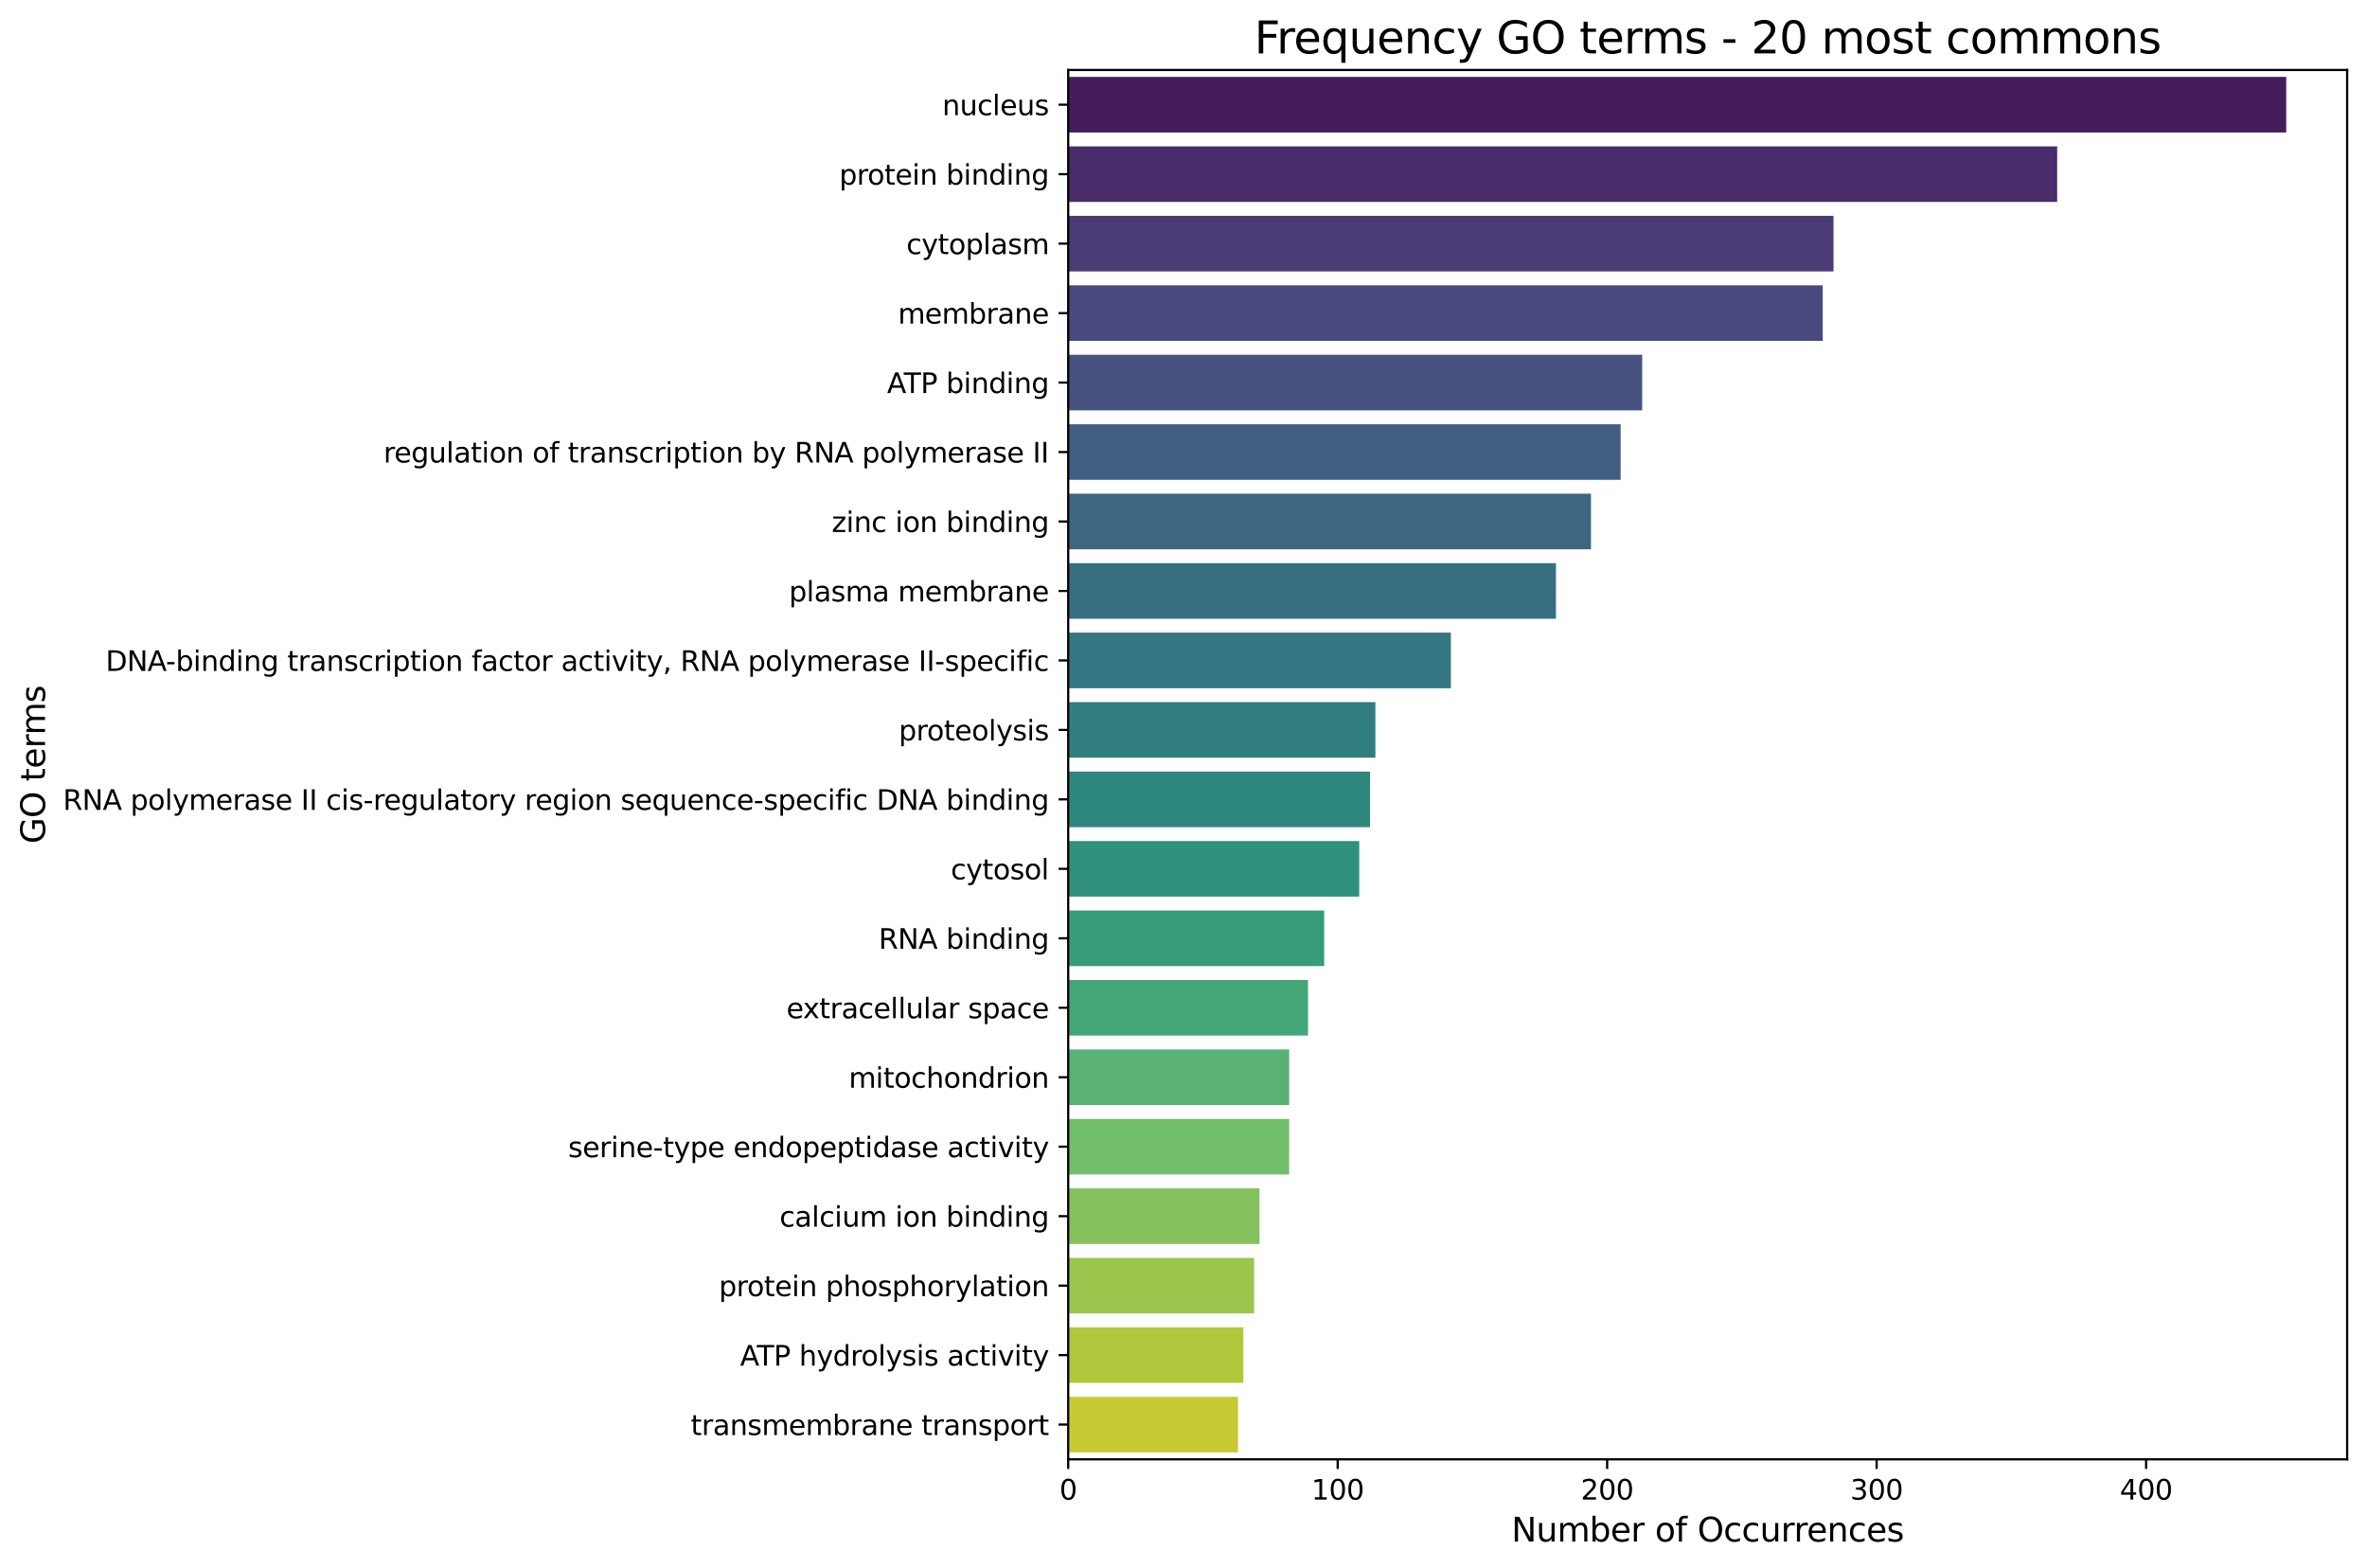 <?xml version="1.0" encoding="utf-8" standalone="no"?>
<!DOCTYPE svg PUBLIC "-//W3C//DTD SVG 1.1//EN"
  "http://www.w3.org/Graphics/SVG/1.1/DTD/svg11.dtd">
<svg xmlns:xlink="http://www.w3.org/1999/xlink" width="857.957pt" height="568.409pt" viewBox="0 0 857.957 568.409" xmlns="http://www.w3.org/2000/svg" version="1.1">
 <defs>
  <style type="text/css">*{stroke-linejoin: round; stroke-linecap: butt}</style>
 </defs>
 <g id="figure_1">
  <g id="patch_1">
   <path d="M 0 568.409 
L 857.957 568.409 
L 857.957 0 
L 0 0 
z
" style="fill: #ffffff"/>
  </g>
  <g id="axes_1">
   <g id="patch_2">
    <path d="M 387.187 528.918 
L 850.757 528.918 
L 850.757 25.358 
L 387.187 25.358 
z
" style="fill: #ffffff"/>
   </g>
   <g id="patch_3">
    <path d="M 387.187 27.875 
L 828.682 27.875 
L 828.682 48.018 
L 387.187 48.018 
z
" clip-path="url(#p3aafc703ad)" style="fill: #451d5b"/>
   </g>
   <g id="patch_4">
    <path d="M 387.187 53.053 
L 745.658 53.053 
L 745.658 73.196 
L 387.187 73.196 
z
" clip-path="url(#p3aafc703ad)" style="fill: #492d6a"/>
   </g>
   <g id="patch_5">
    <path d="M 387.187 78.231 
L 664.587 78.231 
L 664.587 98.374 
L 387.187 98.374 
z
" clip-path="url(#p3aafc703ad)" style="fill: #4b3b75"/>
   </g>
   <g id="patch_6">
    <path d="M 387.187 103.409 
L 660.68 103.409 
L 660.68 123.552 
L 387.187 123.552 
z
" clip-path="url(#p3aafc703ad)" style="fill: #4a497d"/>
   </g>
   <g id="patch_7">
    <path d="M 387.187 128.587 
L 595.237 128.587 
L 595.237 148.73 
L 387.187 148.73 
z
" clip-path="url(#p3aafc703ad)" style="fill: #465380"/>
   </g>
   <g id="patch_8">
    <path d="M 387.187 153.765 
L 587.423 153.765 
L 587.423 173.908 
L 387.187 173.908 
z
" clip-path="url(#p3aafc703ad)" style="fill: #415d82"/>
   </g>
   <g id="patch_9">
    <path d="M 387.187 178.943 
L 576.679 178.943 
L 576.679 199.086 
L 387.187 199.086 
z
" clip-path="url(#p3aafc703ad)" style="fill: #3c6682"/>
   </g>
   <g id="patch_10">
    <path d="M 387.187 204.121 
L 563.981 204.121 
L 563.981 224.264 
L 387.187 224.264 
z
" clip-path="url(#p3aafc703ad)" style="fill: #386e82"/>
   </g>
   <g id="patch_11">
    <path d="M 387.187 229.299 
L 525.887 229.299 
L 525.887 249.442 
L 387.187 249.442 
z
" clip-path="url(#p3aafc703ad)" style="fill: #347681"/>
   </g>
   <g id="patch_12">
    <path d="M 387.187 254.477 
L 498.538 254.477 
L 498.538 274.62 
L 387.187 274.62 
z
" clip-path="url(#p3aafc703ad)" style="fill: #307e80"/>
   </g>
   <g id="patch_13">
    <path d="M 387.187 279.655 
L 496.584 279.655 
L 496.584 299.798 
L 387.187 299.798 
z
" clip-path="url(#p3aafc703ad)" style="fill: #2e877f"/>
   </g>
   <g id="patch_14">
    <path d="M 387.187 304.833 
L 492.677 304.833 
L 492.677 324.976 
L 387.187 324.976 
z
" clip-path="url(#p3aafc703ad)" style="fill: #2f917e"/>
   </g>
   <g id="patch_15">
    <path d="M 387.187 330.011 
L 479.979 330.011 
L 479.979 350.154 
L 387.187 350.154 
z
" clip-path="url(#p3aafc703ad)" style="fill: #379c7b"/>
   </g>
   <g id="patch_16">
    <path d="M 387.187 355.189 
L 474.119 355.189 
L 474.119 375.332 
L 387.187 375.332 
z
" clip-path="url(#p3aafc703ad)" style="fill: #45a778"/>
   </g>
   <g id="patch_17">
    <path d="M 387.187 380.367 
L 467.281 380.367 
L 467.281 400.51 
L 387.187 400.51 
z
" clip-path="url(#p3aafc703ad)" style="fill: #59b273"/>
   </g>
   <g id="patch_18">
    <path d="M 387.187 405.545 
L 467.281 405.545 
L 467.281 425.688 
L 387.187 425.688 
z
" clip-path="url(#p3aafc703ad)" style="fill: #71be6b"/>
   </g>
   <g id="patch_19">
    <path d="M 387.187 430.723 
L 456.537 430.723 
L 456.537 450.866 
L 387.187 450.866 
z
" clip-path="url(#p3aafc703ad)" style="fill: #85c25d"/>
   </g>
   <g id="patch_20">
    <path d="M 387.187 455.901 
L 454.584 455.901 
L 454.584 476.044 
L 387.187 476.044 
z
" clip-path="url(#p3aafc703ad)" style="fill: #9ac64d"/>
   </g>
   <g id="patch_21">
    <path d="M 387.187 481.079 
L 450.677 481.079 
L 450.677 501.222 
L 387.187 501.222 
z
" clip-path="url(#p3aafc703ad)" style="fill: #b0c83c"/>
   </g>
   <g id="patch_22">
    <path d="M 387.187 506.257 
L 448.723 506.257 
L 448.723 526.4 
L 387.187 526.4 
z
" clip-path="url(#p3aafc703ad)" style="fill: #c7ca32"/>
   </g>
   <g id="matplotlib.axis_1">
    <g id="xtick_1">
     <g id="line2d_1">
      <defs>
       <path id="m681667dd60" d="M 0 0 
L 0 3.5 
" style="stroke: #000000; stroke-width: 0.8"/>
      </defs>
      <g>
       <use xlink:href="#m681667dd60" x="387.187" y="528.918" style="stroke: #000000; stroke-width: 0.8"/>
      </g>
     </g>
     <g id="text_1">
      <!-- 0 -->
      <g transform="translate(384.006 543.516) scale(0.1 -0.1)">
       <defs>
        <path id="DejaVuSans-30" d="M 2034 4250 
Q 1547 4250 1301 3770 
Q 1056 3291 1056 2328 
Q 1056 1369 1301 889 
Q 1547 409 2034 409 
Q 2525 409 2770 889 
Q 3016 1369 3016 2328 
Q 3016 3291 2770 3770 
Q 2525 4250 2034 4250 
z
M 2034 4750 
Q 2819 4750 3233 4129 
Q 3647 3509 3647 2328 
Q 3647 1150 3233 529 
Q 2819 -91 2034 -91 
Q 1250 -91 836 529 
Q 422 1150 422 2328 
Q 422 3509 836 4129 
Q 1250 4750 2034 4750 
z
" transform="scale(0.016)"/>
       </defs>
       <use xlink:href="#DejaVuSans-30"/>
      </g>
     </g>
    </g>
    <g id="xtick_2">
     <g id="line2d_2">
      <g>
       <use xlink:href="#m681667dd60" x="484.863" y="528.918" style="stroke: #000000; stroke-width: 0.8"/>
      </g>
     </g>
     <g id="text_2">
      <!-- 100 -->
      <g transform="translate(475.319 543.516) scale(0.1 -0.1)">
       <defs>
        <path id="DejaVuSans-31" d="M 794 531 
L 1825 531 
L 1825 4091 
L 703 3866 
L 703 4441 
L 1819 4666 
L 2450 4666 
L 2450 531 
L 3481 531 
L 3481 0 
L 794 0 
L 794 531 
z
" transform="scale(0.016)"/>
       </defs>
       <use xlink:href="#DejaVuSans-31"/>
       <use xlink:href="#DejaVuSans-30" x="63.623"/>
       <use xlink:href="#DejaVuSans-30" x="127.246"/>
      </g>
     </g>
    </g>
    <g id="xtick_3">
     <g id="line2d_3">
      <g>
       <use xlink:href="#m681667dd60" x="582.539" y="528.918" style="stroke: #000000; stroke-width: 0.8"/>
      </g>
     </g>
     <g id="text_3">
      <!-- 200 -->
      <g transform="translate(572.995 543.516) scale(0.1 -0.1)">
       <defs>
        <path id="DejaVuSans-32" d="M 1228 531 
L 3431 531 
L 3431 0 
L 469 0 
L 469 531 
Q 828 903 1448 1529 
Q 2069 2156 2228 2338 
Q 2531 2678 2651 2914 
Q 2772 3150 2772 3378 
Q 2772 3750 2511 3984 
Q 2250 4219 1831 4219 
Q 1534 4219 1204 4116 
Q 875 4013 500 3803 
L 500 4441 
Q 881 4594 1212 4672 
Q 1544 4750 1819 4750 
Q 2544 4750 2975 4387 
Q 3406 4025 3406 3419 
Q 3406 3131 3298 2873 
Q 3191 2616 2906 2266 
Q 2828 2175 2409 1742 
Q 1991 1309 1228 531 
z
" transform="scale(0.016)"/>
       </defs>
       <use xlink:href="#DejaVuSans-32"/>
       <use xlink:href="#DejaVuSans-30" x="63.623"/>
       <use xlink:href="#DejaVuSans-30" x="127.246"/>
      </g>
     </g>
    </g>
    <g id="xtick_4">
     <g id="line2d_4">
      <g>
       <use xlink:href="#m681667dd60" x="680.215" y="528.918" style="stroke: #000000; stroke-width: 0.8"/>
      </g>
     </g>
     <g id="text_4">
      <!-- 300 -->
      <g transform="translate(670.671 543.516) scale(0.1 -0.1)">
       <defs>
        <path id="DejaVuSans-33" d="M 2597 2516 
Q 3050 2419 3304 2112 
Q 3559 1806 3559 1356 
Q 3559 666 3084 287 
Q 2609 -91 1734 -91 
Q 1441 -91 1130 -33 
Q 819 25 488 141 
L 488 750 
Q 750 597 1062 519 
Q 1375 441 1716 441 
Q 2309 441 2620 675 
Q 2931 909 2931 1356 
Q 2931 1769 2642 2001 
Q 2353 2234 1838 2234 
L 1294 2234 
L 1294 2753 
L 1863 2753 
Q 2328 2753 2575 2939 
Q 2822 3125 2822 3475 
Q 2822 3834 2567 4026 
Q 2313 4219 1838 4219 
Q 1578 4219 1281 4162 
Q 984 4106 628 3988 
L 628 4550 
Q 988 4650 1302 4700 
Q 1616 4750 1894 4750 
Q 2613 4750 3031 4423 
Q 3450 4097 3450 3541 
Q 3450 3153 3228 2886 
Q 3006 2619 2597 2516 
z
" transform="scale(0.016)"/>
       </defs>
       <use xlink:href="#DejaVuSans-33"/>
       <use xlink:href="#DejaVuSans-30" x="63.623"/>
       <use xlink:href="#DejaVuSans-30" x="127.246"/>
      </g>
     </g>
    </g>
    <g id="xtick_5">
     <g id="line2d_5">
      <g>
       <use xlink:href="#m681667dd60" x="777.891" y="528.918" style="stroke: #000000; stroke-width: 0.8"/>
      </g>
     </g>
     <g id="text_5">
      <!-- 400 -->
      <g transform="translate(768.347 543.516) scale(0.1 -0.1)">
       <defs>
        <path id="DejaVuSans-34" d="M 2419 4116 
L 825 1625 
L 2419 1625 
L 2419 4116 
z
M 2253 4666 
L 3047 4666 
L 3047 1625 
L 3713 1625 
L 3713 1100 
L 3047 1100 
L 3047 0 
L 2419 0 
L 2419 1100 
L 313 1100 
L 313 1709 
L 2253 4666 
z
" transform="scale(0.016)"/>
       </defs>
       <use xlink:href="#DejaVuSans-34"/>
       <use xlink:href="#DejaVuSans-30" x="63.623"/>
       <use xlink:href="#DejaVuSans-30" x="127.246"/>
      </g>
     </g>
    </g>
    <g id="text_6">
     <!-- Number of Occurrences -->
     <g transform="translate(547.844 558.714) scale(0.12 -0.12)">
      <defs>
       <path id="DejaVuSans-4e" d="M 628 4666 
L 1478 4666 
L 3547 763 
L 3547 4666 
L 4159 4666 
L 4159 0 
L 3309 0 
L 1241 3903 
L 1241 0 
L 628 0 
L 628 4666 
z
" transform="scale(0.016)"/>
       <path id="DejaVuSans-75" d="M 544 1381 
L 544 3500 
L 1119 3500 
L 1119 1403 
Q 1119 906 1312 657 
Q 1506 409 1894 409 
Q 2359 409 2629 706 
Q 2900 1003 2900 1516 
L 2900 3500 
L 3475 3500 
L 3475 0 
L 2900 0 
L 2900 538 
Q 2691 219 2414 64 
Q 2138 -91 1772 -91 
Q 1169 -91 856 284 
Q 544 659 544 1381 
z
M 1991 3584 
L 1991 3584 
z
" transform="scale(0.016)"/>
       <path id="DejaVuSans-6d" d="M 3328 2828 
Q 3544 3216 3844 3400 
Q 4144 3584 4550 3584 
Q 5097 3584 5394 3201 
Q 5691 2819 5691 2113 
L 5691 0 
L 5113 0 
L 5113 2094 
Q 5113 2597 4934 2840 
Q 4756 3084 4391 3084 
Q 3944 3084 3684 2787 
Q 3425 2491 3425 1978 
L 3425 0 
L 2847 0 
L 2847 2094 
Q 2847 2600 2669 2842 
Q 2491 3084 2119 3084 
Q 1678 3084 1418 2786 
Q 1159 2488 1159 1978 
L 1159 0 
L 581 0 
L 581 3500 
L 1159 3500 
L 1159 2956 
Q 1356 3278 1631 3431 
Q 1906 3584 2284 3584 
Q 2666 3584 2933 3390 
Q 3200 3197 3328 2828 
z
" transform="scale(0.016)"/>
       <path id="DejaVuSans-62" d="M 3116 1747 
Q 3116 2381 2855 2742 
Q 2594 3103 2138 3103 
Q 1681 3103 1420 2742 
Q 1159 2381 1159 1747 
Q 1159 1113 1420 752 
Q 1681 391 2138 391 
Q 2594 391 2855 752 
Q 3116 1113 3116 1747 
z
M 1159 2969 
Q 1341 3281 1617 3432 
Q 1894 3584 2278 3584 
Q 2916 3584 3314 3078 
Q 3713 2572 3713 1747 
Q 3713 922 3314 415 
Q 2916 -91 2278 -91 
Q 1894 -91 1617 61 
Q 1341 213 1159 525 
L 1159 0 
L 581 0 
L 581 4863 
L 1159 4863 
L 1159 2969 
z
" transform="scale(0.016)"/>
       <path id="DejaVuSans-65" d="M 3597 1894 
L 3597 1613 
L 953 1613 
Q 991 1019 1311 708 
Q 1631 397 2203 397 
Q 2534 397 2845 478 
Q 3156 559 3463 722 
L 3463 178 
Q 3153 47 2828 -22 
Q 2503 -91 2169 -91 
Q 1331 -91 842 396 
Q 353 884 353 1716 
Q 353 2575 817 3079 
Q 1281 3584 2069 3584 
Q 2775 3584 3186 3129 
Q 3597 2675 3597 1894 
z
M 3022 2063 
Q 3016 2534 2758 2815 
Q 2500 3097 2075 3097 
Q 1594 3097 1305 2825 
Q 1016 2553 972 2059 
L 3022 2063 
z
" transform="scale(0.016)"/>
       <path id="DejaVuSans-72" d="M 2631 2963 
Q 2534 3019 2420 3045 
Q 2306 3072 2169 3072 
Q 1681 3072 1420 2755 
Q 1159 2438 1159 1844 
L 1159 0 
L 581 0 
L 581 3500 
L 1159 3500 
L 1159 2956 
Q 1341 3275 1631 3429 
Q 1922 3584 2338 3584 
Q 2397 3584 2469 3576 
Q 2541 3569 2628 3553 
L 2631 2963 
z
" transform="scale(0.016)"/>
       <path id="DejaVuSans-20" transform="scale(0.016)"/>
       <path id="DejaVuSans-6f" d="M 1959 3097 
Q 1497 3097 1228 2736 
Q 959 2375 959 1747 
Q 959 1119 1226 758 
Q 1494 397 1959 397 
Q 2419 397 2687 759 
Q 2956 1122 2956 1747 
Q 2956 2369 2687 2733 
Q 2419 3097 1959 3097 
z
M 1959 3584 
Q 2709 3584 3137 3096 
Q 3566 2609 3566 1747 
Q 3566 888 3137 398 
Q 2709 -91 1959 -91 
Q 1206 -91 779 398 
Q 353 888 353 1747 
Q 353 2609 779 3096 
Q 1206 3584 1959 3584 
z
" transform="scale(0.016)"/>
       <path id="DejaVuSans-66" d="M 2375 4863 
L 2375 4384 
L 1825 4384 
Q 1516 4384 1395 4259 
Q 1275 4134 1275 3809 
L 1275 3500 
L 2222 3500 
L 2222 3053 
L 1275 3053 
L 1275 0 
L 697 0 
L 697 3053 
L 147 3053 
L 147 3500 
L 697 3500 
L 697 3744 
Q 697 4328 969 4595 
Q 1241 4863 1831 4863 
L 2375 4863 
z
" transform="scale(0.016)"/>
       <path id="DejaVuSans-4f" d="M 2522 4238 
Q 1834 4238 1429 3725 
Q 1025 3213 1025 2328 
Q 1025 1447 1429 934 
Q 1834 422 2522 422 
Q 3209 422 3611 934 
Q 4013 1447 4013 2328 
Q 4013 3213 3611 3725 
Q 3209 4238 2522 4238 
z
M 2522 4750 
Q 3503 4750 4090 4092 
Q 4678 3434 4678 2328 
Q 4678 1225 4090 567 
Q 3503 -91 2522 -91 
Q 1538 -91 948 565 
Q 359 1222 359 2328 
Q 359 3434 948 4092 
Q 1538 4750 2522 4750 
z
" transform="scale(0.016)"/>
       <path id="DejaVuSans-63" d="M 3122 3366 
L 3122 2828 
Q 2878 2963 2633 3030 
Q 2388 3097 2138 3097 
Q 1578 3097 1268 2742 
Q 959 2388 959 1747 
Q 959 1106 1268 751 
Q 1578 397 2138 397 
Q 2388 397 2633 464 
Q 2878 531 3122 666 
L 3122 134 
Q 2881 22 2623 -34 
Q 2366 -91 2075 -91 
Q 1284 -91 818 406 
Q 353 903 353 1747 
Q 353 2603 823 3093 
Q 1294 3584 2113 3584 
Q 2378 3584 2631 3529 
Q 2884 3475 3122 3366 
z
" transform="scale(0.016)"/>
       <path id="DejaVuSans-6e" d="M 3513 2113 
L 3513 0 
L 2938 0 
L 2938 2094 
Q 2938 2591 2744 2837 
Q 2550 3084 2163 3084 
Q 1697 3084 1428 2787 
Q 1159 2491 1159 1978 
L 1159 0 
L 581 0 
L 581 3500 
L 1159 3500 
L 1159 2956 
Q 1366 3272 1645 3428 
Q 1925 3584 2291 3584 
Q 2894 3584 3203 3211 
Q 3513 2838 3513 2113 
z
" transform="scale(0.016)"/>
       <path id="DejaVuSans-73" d="M 2834 3397 
L 2834 2853 
Q 2591 2978 2328 3040 
Q 2066 3103 1784 3103 
Q 1356 3103 1142 2972 
Q 928 2841 928 2578 
Q 928 2378 1081 2264 
Q 1234 2150 1697 2047 
L 1894 2003 
Q 2506 1872 2764 1633 
Q 3022 1394 3022 966 
Q 3022 478 2636 193 
Q 2250 -91 1575 -91 
Q 1294 -91 989 -36 
Q 684 19 347 128 
L 347 722 
Q 666 556 975 473 
Q 1284 391 1588 391 
Q 1994 391 2212 530 
Q 2431 669 2431 922 
Q 2431 1156 2273 1281 
Q 2116 1406 1581 1522 
L 1381 1569 
Q 847 1681 609 1914 
Q 372 2147 372 2553 
Q 372 3047 722 3315 
Q 1072 3584 1716 3584 
Q 2034 3584 2315 3537 
Q 2597 3491 2834 3397 
z
" transform="scale(0.016)"/>
      </defs>
      <use xlink:href="#DejaVuSans-4e"/>
      <use xlink:href="#DejaVuSans-75" x="74.805"/>
      <use xlink:href="#DejaVuSans-6d" x="138.184"/>
      <use xlink:href="#DejaVuSans-62" x="235.596"/>
      <use xlink:href="#DejaVuSans-65" x="299.072"/>
      <use xlink:href="#DejaVuSans-72" x="360.596"/>
      <use xlink:href="#DejaVuSans-20" x="401.709"/>
      <use xlink:href="#DejaVuSans-6f" x="433.496"/>
      <use xlink:href="#DejaVuSans-66" x="494.678"/>
      <use xlink:href="#DejaVuSans-20" x="529.883"/>
      <use xlink:href="#DejaVuSans-4f" x="561.67"/>
      <use xlink:href="#DejaVuSans-63" x="640.381"/>
      <use xlink:href="#DejaVuSans-63" x="695.361"/>
      <use xlink:href="#DejaVuSans-75" x="750.342"/>
      <use xlink:href="#DejaVuSans-72" x="813.721"/>
      <use xlink:href="#DejaVuSans-72" x="853.084"/>
      <use xlink:href="#DejaVuSans-65" x="891.947"/>
      <use xlink:href="#DejaVuSans-6e" x="953.471"/>
      <use xlink:href="#DejaVuSans-63" x="1016.85"/>
      <use xlink:href="#DejaVuSans-65" x="1071.83"/>
      <use xlink:href="#DejaVuSans-73" x="1133.354"/>
     </g>
    </g>
   </g>
   <g id="matplotlib.axis_2">
    <g id="ytick_1">
     <g id="line2d_6">
      <defs>
       <path id="ma8010d2382" d="M 0 0 
L -3.5 0 
" style="stroke: #000000; stroke-width: 0.8"/>
      </defs>
      <g>
       <use xlink:href="#ma8010d2382" x="387.187" y="37.947" style="stroke: #000000; stroke-width: 0.8"/>
      </g>
     </g>
     <g id="text_7">
      <!-- nucleus -->
      <g transform="translate(341.536 41.746) scale(0.1 -0.1)">
       <defs>
        <path id="DejaVuSans-6c" d="M 603 4863 
L 1178 4863 
L 1178 0 
L 603 0 
L 603 4863 
z
" transform="scale(0.016)"/>
       </defs>
       <use xlink:href="#DejaVuSans-6e"/>
       <use xlink:href="#DejaVuSans-75" x="63.379"/>
       <use xlink:href="#DejaVuSans-63" x="126.758"/>
       <use xlink:href="#DejaVuSans-6c" x="181.738"/>
       <use xlink:href="#DejaVuSans-65" x="209.521"/>
       <use xlink:href="#DejaVuSans-75" x="271.045"/>
       <use xlink:href="#DejaVuSans-73" x="334.424"/>
      </g>
     </g>
    </g>
    <g id="ytick_2">
     <g id="line2d_7">
      <g>
       <use xlink:href="#ma8010d2382" x="387.187" y="63.124" style="stroke: #000000; stroke-width: 0.8"/>
      </g>
     </g>
     <g id="text_8">
      <!-- protein binding -->
      <g transform="translate(304.19 66.924) scale(0.1 -0.1)">
       <defs>
        <path id="DejaVuSans-70" d="M 1159 525 
L 1159 -1331 
L 581 -1331 
L 581 3500 
L 1159 3500 
L 1159 2969 
Q 1341 3281 1617 3432 
Q 1894 3584 2278 3584 
Q 2916 3584 3314 3078 
Q 3713 2572 3713 1747 
Q 3713 922 3314 415 
Q 2916 -91 2278 -91 
Q 1894 -91 1617 61 
Q 1341 213 1159 525 
z
M 3116 1747 
Q 3116 2381 2855 2742 
Q 2594 3103 2138 3103 
Q 1681 3103 1420 2742 
Q 1159 2381 1159 1747 
Q 1159 1113 1420 752 
Q 1681 391 2138 391 
Q 2594 391 2855 752 
Q 3116 1113 3116 1747 
z
" transform="scale(0.016)"/>
        <path id="DejaVuSans-74" d="M 1172 4494 
L 1172 3500 
L 2356 3500 
L 2356 3053 
L 1172 3053 
L 1172 1153 
Q 1172 725 1289 603 
Q 1406 481 1766 481 
L 2356 481 
L 2356 0 
L 1766 0 
Q 1100 0 847 248 
Q 594 497 594 1153 
L 594 3053 
L 172 3053 
L 172 3500 
L 594 3500 
L 594 4494 
L 1172 4494 
z
" transform="scale(0.016)"/>
        <path id="DejaVuSans-69" d="M 603 3500 
L 1178 3500 
L 1178 0 
L 603 0 
L 603 3500 
z
M 603 4863 
L 1178 4863 
L 1178 4134 
L 603 4134 
L 603 4863 
z
" transform="scale(0.016)"/>
        <path id="DejaVuSans-64" d="M 2906 2969 
L 2906 4863 
L 3481 4863 
L 3481 0 
L 2906 0 
L 2906 525 
Q 2725 213 2448 61 
Q 2172 -91 1784 -91 
Q 1150 -91 751 415 
Q 353 922 353 1747 
Q 353 2572 751 3078 
Q 1150 3584 1784 3584 
Q 2172 3584 2448 3432 
Q 2725 3281 2906 2969 
z
M 947 1747 
Q 947 1113 1208 752 
Q 1469 391 1925 391 
Q 2381 391 2643 752 
Q 2906 1113 2906 1747 
Q 2906 2381 2643 2742 
Q 2381 3103 1925 3103 
Q 1469 3103 1208 2742 
Q 947 2381 947 1747 
z
" transform="scale(0.016)"/>
        <path id="DejaVuSans-67" d="M 2906 1791 
Q 2906 2416 2648 2759 
Q 2391 3103 1925 3103 
Q 1463 3103 1205 2759 
Q 947 2416 947 1791 
Q 947 1169 1205 825 
Q 1463 481 1925 481 
Q 2391 481 2648 825 
Q 2906 1169 2906 1791 
z
M 3481 434 
Q 3481 -459 3084 -895 
Q 2688 -1331 1869 -1331 
Q 1566 -1331 1297 -1286 
Q 1028 -1241 775 -1147 
L 775 -588 
Q 1028 -725 1275 -790 
Q 1522 -856 1778 -856 
Q 2344 -856 2625 -561 
Q 2906 -266 2906 331 
L 2906 616 
Q 2728 306 2450 153 
Q 2172 0 1784 0 
Q 1141 0 747 490 
Q 353 981 353 1791 
Q 353 2603 747 3093 
Q 1141 3584 1784 3584 
Q 2172 3584 2450 3431 
Q 2728 3278 2906 2969 
L 2906 3500 
L 3481 3500 
L 3481 434 
z
" transform="scale(0.016)"/>
       </defs>
       <use xlink:href="#DejaVuSans-70"/>
       <use xlink:href="#DejaVuSans-72" x="63.477"/>
       <use xlink:href="#DejaVuSans-6f" x="102.34"/>
       <use xlink:href="#DejaVuSans-74" x="163.521"/>
       <use xlink:href="#DejaVuSans-65" x="202.73"/>
       <use xlink:href="#DejaVuSans-69" x="264.254"/>
       <use xlink:href="#DejaVuSans-6e" x="292.037"/>
       <use xlink:href="#DejaVuSans-20" x="355.416"/>
       <use xlink:href="#DejaVuSans-62" x="387.203"/>
       <use xlink:href="#DejaVuSans-69" x="450.68"/>
       <use xlink:href="#DejaVuSans-6e" x="478.463"/>
       <use xlink:href="#DejaVuSans-64" x="541.842"/>
       <use xlink:href="#DejaVuSans-69" x="605.318"/>
       <use xlink:href="#DejaVuSans-6e" x="633.102"/>
       <use xlink:href="#DejaVuSans-67" x="696.48"/>
      </g>
     </g>
    </g>
    <g id="ytick_3">
     <g id="line2d_8">
      <g>
       <use xlink:href="#ma8010d2382" x="387.187" y="88.302" style="stroke: #000000; stroke-width: 0.8"/>
      </g>
     </g>
     <g id="text_9">
      <!-- cytoplasm -->
      <g transform="translate(328.526 92.102) scale(0.1 -0.1)">
       <defs>
        <path id="DejaVuSans-79" d="M 2059 -325 
Q 1816 -950 1584 -1140 
Q 1353 -1331 966 -1331 
L 506 -1331 
L 506 -850 
L 844 -850 
Q 1081 -850 1212 -737 
Q 1344 -625 1503 -206 
L 1606 56 
L 191 3500 
L 800 3500 
L 1894 763 
L 2988 3500 
L 3597 3500 
L 2059 -325 
z
" transform="scale(0.016)"/>
        <path id="DejaVuSans-61" d="M 2194 1759 
Q 1497 1759 1228 1600 
Q 959 1441 959 1056 
Q 959 750 1161 570 
Q 1363 391 1709 391 
Q 2188 391 2477 730 
Q 2766 1069 2766 1631 
L 2766 1759 
L 2194 1759 
z
M 3341 1997 
L 3341 0 
L 2766 0 
L 2766 531 
Q 2569 213 2275 61 
Q 1981 -91 1556 -91 
Q 1019 -91 701 211 
Q 384 513 384 1019 
Q 384 1609 779 1909 
Q 1175 2209 1959 2209 
L 2766 2209 
L 2766 2266 
Q 2766 2663 2505 2880 
Q 2244 3097 1772 3097 
Q 1472 3097 1187 3025 
Q 903 2953 641 2809 
L 641 3341 
Q 956 3463 1253 3523 
Q 1550 3584 1831 3584 
Q 2591 3584 2966 3190 
Q 3341 2797 3341 1997 
z
" transform="scale(0.016)"/>
       </defs>
       <use xlink:href="#DejaVuSans-63"/>
       <use xlink:href="#DejaVuSans-79" x="54.98"/>
       <use xlink:href="#DejaVuSans-74" x="114.16"/>
       <use xlink:href="#DejaVuSans-6f" x="153.369"/>
       <use xlink:href="#DejaVuSans-70" x="214.551"/>
       <use xlink:href="#DejaVuSans-6c" x="278.027"/>
       <use xlink:href="#DejaVuSans-61" x="305.811"/>
       <use xlink:href="#DejaVuSans-73" x="367.09"/>
       <use xlink:href="#DejaVuSans-6d" x="419.189"/>
      </g>
     </g>
    </g>
    <g id="ytick_4">
     <g id="line2d_9">
      <g>
       <use xlink:href="#ma8010d2382" x="387.187" y="113.481" style="stroke: #000000; stroke-width: 0.8"/>
      </g>
     </g>
     <g id="text_10">
      <!-- membrane -->
      <g transform="translate(325.475 117.28) scale(0.1 -0.1)">
       <use xlink:href="#DejaVuSans-6d"/>
       <use xlink:href="#DejaVuSans-65" x="97.412"/>
       <use xlink:href="#DejaVuSans-6d" x="158.936"/>
       <use xlink:href="#DejaVuSans-62" x="256.348"/>
       <use xlink:href="#DejaVuSans-72" x="319.824"/>
       <use xlink:href="#DejaVuSans-61" x="360.938"/>
       <use xlink:href="#DejaVuSans-6e" x="422.217"/>
       <use xlink:href="#DejaVuSans-65" x="485.596"/>
      </g>
     </g>
    </g>
    <g id="ytick_5">
     <g id="line2d_10">
      <g>
       <use xlink:href="#ma8010d2382" x="387.187" y="138.659" style="stroke: #000000; stroke-width: 0.8"/>
      </g>
     </g>
     <g id="text_11">
      <!-- ATP binding -->
      <g transform="translate(321.529 142.458) scale(0.1 -0.1)">
       <defs>
        <path id="DejaVuSans-41" d="M 2188 4044 
L 1331 1722 
L 3047 1722 
L 2188 4044 
z
M 1831 4666 
L 2547 4666 
L 4325 0 
L 3669 0 
L 3244 1197 
L 1141 1197 
L 716 0 
L 50 0 
L 1831 4666 
z
" transform="scale(0.016)"/>
        <path id="DejaVuSans-54" d="M -19 4666 
L 3928 4666 
L 3928 4134 
L 2272 4134 
L 2272 0 
L 1638 0 
L 1638 4134 
L -19 4134 
L -19 4666 
z
" transform="scale(0.016)"/>
        <path id="DejaVuSans-50" d="M 1259 4147 
L 1259 2394 
L 2053 2394 
Q 2494 2394 2734 2622 
Q 2975 2850 2975 3272 
Q 2975 3691 2734 3919 
Q 2494 4147 2053 4147 
L 1259 4147 
z
M 628 4666 
L 2053 4666 
Q 2838 4666 3239 4311 
Q 3641 3956 3641 3272 
Q 3641 2581 3239 2228 
Q 2838 1875 2053 1875 
L 1259 1875 
L 1259 0 
L 628 0 
L 628 4666 
z
" transform="scale(0.016)"/>
       </defs>
       <use xlink:href="#DejaVuSans-41"/>
       <use xlink:href="#DejaVuSans-54" x="60.658"/>
       <use xlink:href="#DejaVuSans-50" x="121.742"/>
       <use xlink:href="#DejaVuSans-20" x="182.045"/>
       <use xlink:href="#DejaVuSans-62" x="213.832"/>
       <use xlink:href="#DejaVuSans-69" x="277.309"/>
       <use xlink:href="#DejaVuSans-6e" x="305.092"/>
       <use xlink:href="#DejaVuSans-64" x="368.471"/>
       <use xlink:href="#DejaVuSans-69" x="431.947"/>
       <use xlink:href="#DejaVuSans-6e" x="459.73"/>
       <use xlink:href="#DejaVuSans-67" x="523.109"/>
      </g>
     </g>
    </g>
    <g id="ytick_6">
     <g id="line2d_11">
      <g>
       <use xlink:href="#ma8010d2382" x="387.187" y="163.837" style="stroke: #000000; stroke-width: 0.8"/>
      </g>
     </g>
     <g id="text_12">
      <!-- regulation of transcription by RNA polymerase II -->
      <g transform="translate(139 167.636) scale(0.1 -0.1)">
       <defs>
        <path id="DejaVuSans-52" d="M 2841 2188 
Q 3044 2119 3236 1894 
Q 3428 1669 3622 1275 
L 4263 0 
L 3584 0 
L 2988 1197 
Q 2756 1666 2539 1819 
Q 2322 1972 1947 1972 
L 1259 1972 
L 1259 0 
L 628 0 
L 628 4666 
L 2053 4666 
Q 2853 4666 3247 4331 
Q 3641 3997 3641 3322 
Q 3641 2881 3436 2590 
Q 3231 2300 2841 2188 
z
M 1259 4147 
L 1259 2491 
L 2053 2491 
Q 2509 2491 2742 2702 
Q 2975 2913 2975 3322 
Q 2975 3731 2742 3939 
Q 2509 4147 2053 4147 
L 1259 4147 
z
" transform="scale(0.016)"/>
        <path id="DejaVuSans-49" d="M 628 4666 
L 1259 4666 
L 1259 0 
L 628 0 
L 628 4666 
z
" transform="scale(0.016)"/>
       </defs>
       <use xlink:href="#DejaVuSans-72"/>
       <use xlink:href="#DejaVuSans-65" x="38.863"/>
       <use xlink:href="#DejaVuSans-67" x="100.387"/>
       <use xlink:href="#DejaVuSans-75" x="163.863"/>
       <use xlink:href="#DejaVuSans-6c" x="227.242"/>
       <use xlink:href="#DejaVuSans-61" x="255.025"/>
       <use xlink:href="#DejaVuSans-74" x="316.305"/>
       <use xlink:href="#DejaVuSans-69" x="355.514"/>
       <use xlink:href="#DejaVuSans-6f" x="383.297"/>
       <use xlink:href="#DejaVuSans-6e" x="444.479"/>
       <use xlink:href="#DejaVuSans-20" x="507.857"/>
       <use xlink:href="#DejaVuSans-6f" x="539.645"/>
       <use xlink:href="#DejaVuSans-66" x="600.826"/>
       <use xlink:href="#DejaVuSans-20" x="636.031"/>
       <use xlink:href="#DejaVuSans-74" x="667.818"/>
       <use xlink:href="#DejaVuSans-72" x="707.027"/>
       <use xlink:href="#DejaVuSans-61" x="748.141"/>
       <use xlink:href="#DejaVuSans-6e" x="809.42"/>
       <use xlink:href="#DejaVuSans-73" x="872.799"/>
       <use xlink:href="#DejaVuSans-63" x="924.898"/>
       <use xlink:href="#DejaVuSans-72" x="979.879"/>
       <use xlink:href="#DejaVuSans-69" x="1020.992"/>
       <use xlink:href="#DejaVuSans-70" x="1048.775"/>
       <use xlink:href="#DejaVuSans-74" x="1112.252"/>
       <use xlink:href="#DejaVuSans-69" x="1151.461"/>
       <use xlink:href="#DejaVuSans-6f" x="1179.244"/>
       <use xlink:href="#DejaVuSans-6e" x="1240.426"/>
       <use xlink:href="#DejaVuSans-20" x="1303.805"/>
       <use xlink:href="#DejaVuSans-62" x="1335.592"/>
       <use xlink:href="#DejaVuSans-79" x="1399.068"/>
       <use xlink:href="#DejaVuSans-20" x="1458.248"/>
       <use xlink:href="#DejaVuSans-52" x="1490.035"/>
       <use xlink:href="#DejaVuSans-4e" x="1559.518"/>
       <use xlink:href="#DejaVuSans-41" x="1634.322"/>
       <use xlink:href="#DejaVuSans-20" x="1702.73"/>
       <use xlink:href="#DejaVuSans-70" x="1734.518"/>
       <use xlink:href="#DejaVuSans-6f" x="1797.994"/>
       <use xlink:href="#DejaVuSans-6c" x="1859.176"/>
       <use xlink:href="#DejaVuSans-79" x="1886.959"/>
       <use xlink:href="#DejaVuSans-6d" x="1946.139"/>
       <use xlink:href="#DejaVuSans-65" x="2043.551"/>
       <use xlink:href="#DejaVuSans-72" x="2105.074"/>
       <use xlink:href="#DejaVuSans-61" x="2146.188"/>
       <use xlink:href="#DejaVuSans-73" x="2207.467"/>
       <use xlink:href="#DejaVuSans-65" x="2259.566"/>
       <use xlink:href="#DejaVuSans-20" x="2321.09"/>
       <use xlink:href="#DejaVuSans-49" x="2352.877"/>
       <use xlink:href="#DejaVuSans-49" x="2382.369"/>
      </g>
     </g>
    </g>
    <g id="ytick_7">
     <g id="line2d_12">
      <g>
       <use xlink:href="#ma8010d2382" x="387.187" y="189.014" style="stroke: #000000; stroke-width: 0.8"/>
      </g>
     </g>
     <g id="text_13">
      <!-- zinc ion binding -->
      <g transform="translate(301.457 192.814) scale(0.1 -0.1)">
       <defs>
        <path id="DejaVuSans-7a" d="M 353 3500 
L 3084 3500 
L 3084 2975 
L 922 459 
L 3084 459 
L 3084 0 
L 275 0 
L 275 525 
L 2438 3041 
L 353 3041 
L 353 3500 
z
" transform="scale(0.016)"/>
       </defs>
       <use xlink:href="#DejaVuSans-7a"/>
       <use xlink:href="#DejaVuSans-69" x="52.49"/>
       <use xlink:href="#DejaVuSans-6e" x="80.273"/>
       <use xlink:href="#DejaVuSans-63" x="143.652"/>
       <use xlink:href="#DejaVuSans-20" x="198.633"/>
       <use xlink:href="#DejaVuSans-69" x="230.42"/>
       <use xlink:href="#DejaVuSans-6f" x="258.203"/>
       <use xlink:href="#DejaVuSans-6e" x="319.385"/>
       <use xlink:href="#DejaVuSans-20" x="382.764"/>
       <use xlink:href="#DejaVuSans-62" x="414.551"/>
       <use xlink:href="#DejaVuSans-69" x="478.027"/>
       <use xlink:href="#DejaVuSans-6e" x="505.811"/>
       <use xlink:href="#DejaVuSans-64" x="569.189"/>
       <use xlink:href="#DejaVuSans-69" x="632.666"/>
       <use xlink:href="#DejaVuSans-6e" x="660.449"/>
       <use xlink:href="#DejaVuSans-67" x="723.828"/>
      </g>
     </g>
    </g>
    <g id="ytick_8">
     <g id="line2d_13">
      <g>
       <use xlink:href="#ma8010d2382" x="387.187" y="214.192" style="stroke: #000000; stroke-width: 0.8"/>
      </g>
     </g>
     <g id="text_14">
      <!-- plasma membrane -->
      <g transform="translate(285.964 217.992) scale(0.1 -0.1)">
       <use xlink:href="#DejaVuSans-70"/>
       <use xlink:href="#DejaVuSans-6c" x="63.477"/>
       <use xlink:href="#DejaVuSans-61" x="91.26"/>
       <use xlink:href="#DejaVuSans-73" x="152.539"/>
       <use xlink:href="#DejaVuSans-6d" x="204.639"/>
       <use xlink:href="#DejaVuSans-61" x="302.051"/>
       <use xlink:href="#DejaVuSans-20" x="363.33"/>
       <use xlink:href="#DejaVuSans-6d" x="395.117"/>
       <use xlink:href="#DejaVuSans-65" x="492.529"/>
       <use xlink:href="#DejaVuSans-6d" x="554.053"/>
       <use xlink:href="#DejaVuSans-62" x="651.465"/>
       <use xlink:href="#DejaVuSans-72" x="714.941"/>
       <use xlink:href="#DejaVuSans-61" x="756.055"/>
       <use xlink:href="#DejaVuSans-6e" x="817.334"/>
       <use xlink:href="#DejaVuSans-65" x="880.713"/>
      </g>
     </g>
    </g>
    <g id="ytick_9">
     <g id="line2d_14">
      <g>
       <use xlink:href="#ma8010d2382" x="387.187" y="239.37" style="stroke: #000000; stroke-width: 0.8"/>
      </g>
     </g>
     <g id="text_15">
      <!-- DNA-binding transcription factor activity, RNA polymerase II-specific -->
      <g transform="translate(38.282 243.17) scale(0.1 -0.1)">
       <defs>
        <path id="DejaVuSans-44" d="M 1259 4147 
L 1259 519 
L 2022 519 
Q 2988 519 3436 956 
Q 3884 1394 3884 2338 
Q 3884 3275 3436 3711 
Q 2988 4147 2022 4147 
L 1259 4147 
z
M 628 4666 
L 1925 4666 
Q 3281 4666 3915 4102 
Q 4550 3538 4550 2338 
Q 4550 1131 3912 565 
Q 3275 0 1925 0 
L 628 0 
L 628 4666 
z
" transform="scale(0.016)"/>
        <path id="DejaVuSans-2d" d="M 313 2009 
L 1997 2009 
L 1997 1497 
L 313 1497 
L 313 2009 
z
" transform="scale(0.016)"/>
        <path id="DejaVuSans-76" d="M 191 3500 
L 800 3500 
L 1894 563 
L 2988 3500 
L 3597 3500 
L 2284 0 
L 1503 0 
L 191 3500 
z
" transform="scale(0.016)"/>
        <path id="DejaVuSans-2c" d="M 750 794 
L 1409 794 
L 1409 256 
L 897 -744 
L 494 -744 
L 750 256 
L 750 794 
z
" transform="scale(0.016)"/>
       </defs>
       <use xlink:href="#DejaVuSans-44"/>
       <use xlink:href="#DejaVuSans-4e" x="77.002"/>
       <use xlink:href="#DejaVuSans-41" x="151.807"/>
       <use xlink:href="#DejaVuSans-2d" x="217.965"/>
       <use xlink:href="#DejaVuSans-62" x="254.049"/>
       <use xlink:href="#DejaVuSans-69" x="317.525"/>
       <use xlink:href="#DejaVuSans-6e" x="345.309"/>
       <use xlink:href="#DejaVuSans-64" x="408.688"/>
       <use xlink:href="#DejaVuSans-69" x="472.164"/>
       <use xlink:href="#DejaVuSans-6e" x="499.947"/>
       <use xlink:href="#DejaVuSans-67" x="563.326"/>
       <use xlink:href="#DejaVuSans-20" x="626.803"/>
       <use xlink:href="#DejaVuSans-74" x="658.59"/>
       <use xlink:href="#DejaVuSans-72" x="697.799"/>
       <use xlink:href="#DejaVuSans-61" x="738.912"/>
       <use xlink:href="#DejaVuSans-6e" x="800.191"/>
       <use xlink:href="#DejaVuSans-73" x="863.57"/>
       <use xlink:href="#DejaVuSans-63" x="915.67"/>
       <use xlink:href="#DejaVuSans-72" x="970.65"/>
       <use xlink:href="#DejaVuSans-69" x="1011.764"/>
       <use xlink:href="#DejaVuSans-70" x="1039.547"/>
       <use xlink:href="#DejaVuSans-74" x="1103.023"/>
       <use xlink:href="#DejaVuSans-69" x="1142.232"/>
       <use xlink:href="#DejaVuSans-6f" x="1170.016"/>
       <use xlink:href="#DejaVuSans-6e" x="1231.197"/>
       <use xlink:href="#DejaVuSans-20" x="1294.576"/>
       <use xlink:href="#DejaVuSans-66" x="1326.363"/>
       <use xlink:href="#DejaVuSans-61" x="1361.568"/>
       <use xlink:href="#DejaVuSans-63" x="1422.848"/>
       <use xlink:href="#DejaVuSans-74" x="1477.828"/>
       <use xlink:href="#DejaVuSans-6f" x="1517.037"/>
       <use xlink:href="#DejaVuSans-72" x="1578.219"/>
       <use xlink:href="#DejaVuSans-20" x="1619.332"/>
       <use xlink:href="#DejaVuSans-61" x="1651.119"/>
       <use xlink:href="#DejaVuSans-63" x="1712.398"/>
       <use xlink:href="#DejaVuSans-74" x="1767.379"/>
       <use xlink:href="#DejaVuSans-69" x="1806.588"/>
       <use xlink:href="#DejaVuSans-76" x="1834.371"/>
       <use xlink:href="#DejaVuSans-69" x="1893.551"/>
       <use xlink:href="#DejaVuSans-74" x="1921.334"/>
       <use xlink:href="#DejaVuSans-79" x="1960.543"/>
       <use xlink:href="#DejaVuSans-2c" x="2019.723"/>
       <use xlink:href="#DejaVuSans-20" x="2051.51"/>
       <use xlink:href="#DejaVuSans-52" x="2083.297"/>
       <use xlink:href="#DejaVuSans-4e" x="2152.779"/>
       <use xlink:href="#DejaVuSans-41" x="2227.584"/>
       <use xlink:href="#DejaVuSans-20" x="2295.992"/>
       <use xlink:href="#DejaVuSans-70" x="2327.779"/>
       <use xlink:href="#DejaVuSans-6f" x="2391.256"/>
       <use xlink:href="#DejaVuSans-6c" x="2452.438"/>
       <use xlink:href="#DejaVuSans-79" x="2480.221"/>
       <use xlink:href="#DejaVuSans-6d" x="2539.4"/>
       <use xlink:href="#DejaVuSans-65" x="2636.812"/>
       <use xlink:href="#DejaVuSans-72" x="2698.336"/>
       <use xlink:href="#DejaVuSans-61" x="2739.449"/>
       <use xlink:href="#DejaVuSans-73" x="2800.729"/>
       <use xlink:href="#DejaVuSans-65" x="2852.828"/>
       <use xlink:href="#DejaVuSans-20" x="2914.352"/>
       <use xlink:href="#DejaVuSans-49" x="2946.139"/>
       <use xlink:href="#DejaVuSans-49" x="2975.631"/>
       <use xlink:href="#DejaVuSans-2d" x="3005.123"/>
       <use xlink:href="#DejaVuSans-73" x="3041.207"/>
       <use xlink:href="#DejaVuSans-70" x="3093.307"/>
       <use xlink:href="#DejaVuSans-65" x="3156.783"/>
       <use xlink:href="#DejaVuSans-63" x="3218.307"/>
       <use xlink:href="#DejaVuSans-69" x="3273.287"/>
       <use xlink:href="#DejaVuSans-66" x="3301.07"/>
       <use xlink:href="#DejaVuSans-69" x="3336.275"/>
       <use xlink:href="#DejaVuSans-63" x="3364.059"/>
      </g>
     </g>
    </g>
    <g id="ytick_10">
     <g id="line2d_15">
      <g>
       <use xlink:href="#ma8010d2382" x="387.187" y="264.548" style="stroke: #000000; stroke-width: 0.8"/>
      </g>
     </g>
     <g id="text_16">
      <!-- proteolysis -->
      <g transform="translate(325.748 268.348) scale(0.1 -0.1)">
       <use xlink:href="#DejaVuSans-70"/>
       <use xlink:href="#DejaVuSans-72" x="63.477"/>
       <use xlink:href="#DejaVuSans-6f" x="102.34"/>
       <use xlink:href="#DejaVuSans-74" x="163.521"/>
       <use xlink:href="#DejaVuSans-65" x="202.73"/>
       <use xlink:href="#DejaVuSans-6f" x="264.254"/>
       <use xlink:href="#DejaVuSans-6c" x="325.436"/>
       <use xlink:href="#DejaVuSans-79" x="353.219"/>
       <use xlink:href="#DejaVuSans-73" x="412.398"/>
       <use xlink:href="#DejaVuSans-69" x="464.498"/>
       <use xlink:href="#DejaVuSans-73" x="492.281"/>
      </g>
     </g>
    </g>
    <g id="ytick_11">
     <g id="line2d_16">
      <g>
       <use xlink:href="#ma8010d2382" x="387.187" y="289.726" style="stroke: #000000; stroke-width: 0.8"/>
      </g>
     </g>
     <g id="text_17">
      <!-- RNA polymerase II cis-regulatory region sequence-specific DNA binding -->
      <g transform="translate(22.814 293.526) scale(0.1 -0.1)">
       <defs>
        <path id="DejaVuSans-71" d="M 947 1747 
Q 947 1113 1208 752 
Q 1469 391 1925 391 
Q 2381 391 2643 752 
Q 2906 1113 2906 1747 
Q 2906 2381 2643 2742 
Q 2381 3103 1925 3103 
Q 1469 3103 1208 2742 
Q 947 2381 947 1747 
z
M 2906 525 
Q 2725 213 2448 61 
Q 2172 -91 1784 -91 
Q 1150 -91 751 415 
Q 353 922 353 1747 
Q 353 2572 751 3078 
Q 1150 3584 1784 3584 
Q 2172 3584 2448 3432 
Q 2725 3281 2906 2969 
L 2906 3500 
L 3481 3500 
L 3481 -1331 
L 2906 -1331 
L 2906 525 
z
" transform="scale(0.016)"/>
       </defs>
       <use xlink:href="#DejaVuSans-52"/>
       <use xlink:href="#DejaVuSans-4e" x="69.482"/>
       <use xlink:href="#DejaVuSans-41" x="144.287"/>
       <use xlink:href="#DejaVuSans-20" x="212.695"/>
       <use xlink:href="#DejaVuSans-70" x="244.482"/>
       <use xlink:href="#DejaVuSans-6f" x="307.959"/>
       <use xlink:href="#DejaVuSans-6c" x="369.141"/>
       <use xlink:href="#DejaVuSans-79" x="396.924"/>
       <use xlink:href="#DejaVuSans-6d" x="456.104"/>
       <use xlink:href="#DejaVuSans-65" x="553.516"/>
       <use xlink:href="#DejaVuSans-72" x="615.039"/>
       <use xlink:href="#DejaVuSans-61" x="656.152"/>
       <use xlink:href="#DejaVuSans-73" x="717.432"/>
       <use xlink:href="#DejaVuSans-65" x="769.531"/>
       <use xlink:href="#DejaVuSans-20" x="831.055"/>
       <use xlink:href="#DejaVuSans-49" x="862.842"/>
       <use xlink:href="#DejaVuSans-49" x="892.334"/>
       <use xlink:href="#DejaVuSans-20" x="921.826"/>
       <use xlink:href="#DejaVuSans-63" x="953.613"/>
       <use xlink:href="#DejaVuSans-69" x="1008.594"/>
       <use xlink:href="#DejaVuSans-73" x="1036.377"/>
       <use xlink:href="#DejaVuSans-2d" x="1088.477"/>
       <use xlink:href="#DejaVuSans-72" x="1124.561"/>
       <use xlink:href="#DejaVuSans-65" x="1163.424"/>
       <use xlink:href="#DejaVuSans-67" x="1224.947"/>
       <use xlink:href="#DejaVuSans-75" x="1288.424"/>
       <use xlink:href="#DejaVuSans-6c" x="1351.803"/>
       <use xlink:href="#DejaVuSans-61" x="1379.586"/>
       <use xlink:href="#DejaVuSans-74" x="1440.865"/>
       <use xlink:href="#DejaVuSans-6f" x="1480.074"/>
       <use xlink:href="#DejaVuSans-72" x="1541.256"/>
       <use xlink:href="#DejaVuSans-79" x="1582.369"/>
       <use xlink:href="#DejaVuSans-20" x="1641.549"/>
       <use xlink:href="#DejaVuSans-72" x="1673.336"/>
       <use xlink:href="#DejaVuSans-65" x="1712.199"/>
       <use xlink:href="#DejaVuSans-67" x="1773.723"/>
       <use xlink:href="#DejaVuSans-69" x="1837.199"/>
       <use xlink:href="#DejaVuSans-6f" x="1864.982"/>
       <use xlink:href="#DejaVuSans-6e" x="1926.164"/>
       <use xlink:href="#DejaVuSans-20" x="1989.543"/>
       <use xlink:href="#DejaVuSans-73" x="2021.33"/>
       <use xlink:href="#DejaVuSans-65" x="2073.43"/>
       <use xlink:href="#DejaVuSans-71" x="2134.953"/>
       <use xlink:href="#DejaVuSans-75" x="2198.43"/>
       <use xlink:href="#DejaVuSans-65" x="2261.809"/>
       <use xlink:href="#DejaVuSans-6e" x="2323.332"/>
       <use xlink:href="#DejaVuSans-63" x="2386.711"/>
       <use xlink:href="#DejaVuSans-65" x="2441.691"/>
       <use xlink:href="#DejaVuSans-2d" x="2503.215"/>
       <use xlink:href="#DejaVuSans-73" x="2539.299"/>
       <use xlink:href="#DejaVuSans-70" x="2591.398"/>
       <use xlink:href="#DejaVuSans-65" x="2654.875"/>
       <use xlink:href="#DejaVuSans-63" x="2716.398"/>
       <use xlink:href="#DejaVuSans-69" x="2771.379"/>
       <use xlink:href="#DejaVuSans-66" x="2799.162"/>
       <use xlink:href="#DejaVuSans-69" x="2834.367"/>
       <use xlink:href="#DejaVuSans-63" x="2862.15"/>
       <use xlink:href="#DejaVuSans-20" x="2917.131"/>
       <use xlink:href="#DejaVuSans-44" x="2948.918"/>
       <use xlink:href="#DejaVuSans-4e" x="3025.92"/>
       <use xlink:href="#DejaVuSans-41" x="3100.725"/>
       <use xlink:href="#DejaVuSans-20" x="3169.133"/>
       <use xlink:href="#DejaVuSans-62" x="3200.92"/>
       <use xlink:href="#DejaVuSans-69" x="3264.396"/>
       <use xlink:href="#DejaVuSans-6e" x="3292.18"/>
       <use xlink:href="#DejaVuSans-64" x="3355.559"/>
       <use xlink:href="#DejaVuSans-69" x="3419.035"/>
       <use xlink:href="#DejaVuSans-6e" x="3446.818"/>
       <use xlink:href="#DejaVuSans-67" x="3510.197"/>
      </g>
     </g>
    </g>
    <g id="ytick_12">
     <g id="line2d_17">
      <g>
       <use xlink:href="#ma8010d2382" x="387.187" y="314.904" style="stroke: #000000; stroke-width: 0.8"/>
      </g>
     </g>
     <g id="text_18">
      <!-- cytosol -->
      <g transform="translate(344.625 318.704) scale(0.1 -0.1)">
       <use xlink:href="#DejaVuSans-63"/>
       <use xlink:href="#DejaVuSans-79" x="54.98"/>
       <use xlink:href="#DejaVuSans-74" x="114.16"/>
       <use xlink:href="#DejaVuSans-6f" x="153.369"/>
       <use xlink:href="#DejaVuSans-73" x="214.551"/>
       <use xlink:href="#DejaVuSans-6f" x="266.65"/>
       <use xlink:href="#DejaVuSans-6c" x="327.832"/>
      </g>
     </g>
    </g>
    <g id="ytick_13">
     <g id="line2d_18">
      <g>
       <use xlink:href="#ma8010d2382" x="387.187" y="340.082" style="stroke: #000000; stroke-width: 0.8"/>
      </g>
     </g>
     <g id="text_19">
      <!-- RNA binding -->
      <g transform="translate(318.462 343.882) scale(0.1 -0.1)">
       <use xlink:href="#DejaVuSans-52"/>
       <use xlink:href="#DejaVuSans-4e" x="69.482"/>
       <use xlink:href="#DejaVuSans-41" x="144.287"/>
       <use xlink:href="#DejaVuSans-20" x="212.695"/>
       <use xlink:href="#DejaVuSans-62" x="244.482"/>
       <use xlink:href="#DejaVuSans-69" x="307.959"/>
       <use xlink:href="#DejaVuSans-6e" x="335.742"/>
       <use xlink:href="#DejaVuSans-64" x="399.121"/>
       <use xlink:href="#DejaVuSans-69" x="462.598"/>
       <use xlink:href="#DejaVuSans-6e" x="490.381"/>
       <use xlink:href="#DejaVuSans-67" x="553.76"/>
      </g>
     </g>
    </g>
    <g id="ytick_14">
     <g id="line2d_19">
      <g>
       <use xlink:href="#ma8010d2382" x="387.187" y="365.26" style="stroke: #000000; stroke-width: 0.8"/>
      </g>
     </g>
     <g id="text_20">
      <!-- extracellular space -->
      <g transform="translate(285.053 369.06) scale(0.1 -0.1)">
       <defs>
        <path id="DejaVuSans-78" d="M 3513 3500 
L 2247 1797 
L 3578 0 
L 2900 0 
L 1881 1375 
L 863 0 
L 184 0 
L 1544 1831 
L 300 3500 
L 978 3500 
L 1906 2253 
L 2834 3500 
L 3513 3500 
z
" transform="scale(0.016)"/>
       </defs>
       <use xlink:href="#DejaVuSans-65"/>
       <use xlink:href="#DejaVuSans-78" x="59.773"/>
       <use xlink:href="#DejaVuSans-74" x="118.953"/>
       <use xlink:href="#DejaVuSans-72" x="158.162"/>
       <use xlink:href="#DejaVuSans-61" x="199.275"/>
       <use xlink:href="#DejaVuSans-63" x="260.555"/>
       <use xlink:href="#DejaVuSans-65" x="315.535"/>
       <use xlink:href="#DejaVuSans-6c" x="377.059"/>
       <use xlink:href="#DejaVuSans-6c" x="404.842"/>
       <use xlink:href="#DejaVuSans-75" x="432.625"/>
       <use xlink:href="#DejaVuSans-6c" x="496.004"/>
       <use xlink:href="#DejaVuSans-61" x="523.787"/>
       <use xlink:href="#DejaVuSans-72" x="585.066"/>
       <use xlink:href="#DejaVuSans-20" x="626.18"/>
       <use xlink:href="#DejaVuSans-73" x="657.967"/>
       <use xlink:href="#DejaVuSans-70" x="710.066"/>
       <use xlink:href="#DejaVuSans-61" x="773.543"/>
       <use xlink:href="#DejaVuSans-63" x="834.822"/>
       <use xlink:href="#DejaVuSans-65" x="889.803"/>
      </g>
     </g>
    </g>
    <g id="ytick_15">
     <g id="line2d_20">
      <g>
       <use xlink:href="#ma8010d2382" x="387.187" y="390.438" style="stroke: #000000; stroke-width: 0.8"/>
      </g>
     </g>
     <g id="text_21">
      <!-- mitochondrion -->
      <g transform="translate(307.643 394.238) scale(0.1 -0.1)">
       <defs>
        <path id="DejaVuSans-68" d="M 3513 2113 
L 3513 0 
L 2938 0 
L 2938 2094 
Q 2938 2591 2744 2837 
Q 2550 3084 2163 3084 
Q 1697 3084 1428 2787 
Q 1159 2491 1159 1978 
L 1159 0 
L 581 0 
L 581 4863 
L 1159 4863 
L 1159 2956 
Q 1366 3272 1645 3428 
Q 1925 3584 2291 3584 
Q 2894 3584 3203 3211 
Q 3513 2838 3513 2113 
z
" transform="scale(0.016)"/>
       </defs>
       <use xlink:href="#DejaVuSans-6d"/>
       <use xlink:href="#DejaVuSans-69" x="97.412"/>
       <use xlink:href="#DejaVuSans-74" x="125.195"/>
       <use xlink:href="#DejaVuSans-6f" x="164.404"/>
       <use xlink:href="#DejaVuSans-63" x="225.586"/>
       <use xlink:href="#DejaVuSans-68" x="280.566"/>
       <use xlink:href="#DejaVuSans-6f" x="343.945"/>
       <use xlink:href="#DejaVuSans-6e" x="405.127"/>
       <use xlink:href="#DejaVuSans-64" x="468.506"/>
       <use xlink:href="#DejaVuSans-72" x="531.982"/>
       <use xlink:href="#DejaVuSans-69" x="573.096"/>
       <use xlink:href="#DejaVuSans-6f" x="600.879"/>
       <use xlink:href="#DejaVuSans-6e" x="662.061"/>
      </g>
     </g>
    </g>
    <g id="ytick_16">
     <g id="line2d_21">
      <g>
       <use xlink:href="#ma8010d2382" x="387.187" y="415.616" style="stroke: #000000; stroke-width: 0.8"/>
      </g>
     </g>
     <g id="text_22">
      <!-- serine-type endopeptidase activity -->
      <g transform="translate(205.934 419.416) scale(0.1 -0.1)">
       <use xlink:href="#DejaVuSans-73"/>
       <use xlink:href="#DejaVuSans-65" x="52.1"/>
       <use xlink:href="#DejaVuSans-72" x="113.623"/>
       <use xlink:href="#DejaVuSans-69" x="154.736"/>
       <use xlink:href="#DejaVuSans-6e" x="182.52"/>
       <use xlink:href="#DejaVuSans-65" x="245.898"/>
       <use xlink:href="#DejaVuSans-2d" x="307.422"/>
       <use xlink:href="#DejaVuSans-74" x="343.506"/>
       <use xlink:href="#DejaVuSans-79" x="382.715"/>
       <use xlink:href="#DejaVuSans-70" x="441.895"/>
       <use xlink:href="#DejaVuSans-65" x="505.371"/>
       <use xlink:href="#DejaVuSans-20" x="566.895"/>
       <use xlink:href="#DejaVuSans-65" x="598.682"/>
       <use xlink:href="#DejaVuSans-6e" x="660.205"/>
       <use xlink:href="#DejaVuSans-64" x="723.584"/>
       <use xlink:href="#DejaVuSans-6f" x="787.061"/>
       <use xlink:href="#DejaVuSans-70" x="848.242"/>
       <use xlink:href="#DejaVuSans-65" x="911.719"/>
       <use xlink:href="#DejaVuSans-70" x="973.242"/>
       <use xlink:href="#DejaVuSans-74" x="1036.719"/>
       <use xlink:href="#DejaVuSans-69" x="1075.928"/>
       <use xlink:href="#DejaVuSans-64" x="1103.711"/>
       <use xlink:href="#DejaVuSans-61" x="1167.188"/>
       <use xlink:href="#DejaVuSans-73" x="1228.467"/>
       <use xlink:href="#DejaVuSans-65" x="1280.566"/>
       <use xlink:href="#DejaVuSans-20" x="1342.09"/>
       <use xlink:href="#DejaVuSans-61" x="1373.877"/>
       <use xlink:href="#DejaVuSans-63" x="1435.156"/>
       <use xlink:href="#DejaVuSans-74" x="1490.137"/>
       <use xlink:href="#DejaVuSans-69" x="1529.346"/>
       <use xlink:href="#DejaVuSans-76" x="1557.129"/>
       <use xlink:href="#DejaVuSans-69" x="1616.309"/>
       <use xlink:href="#DejaVuSans-74" x="1644.092"/>
       <use xlink:href="#DejaVuSans-79" x="1683.301"/>
      </g>
     </g>
    </g>
    <g id="ytick_17">
     <g id="line2d_22">
      <g>
       <use xlink:href="#ma8010d2382" x="387.187" y="440.795" style="stroke: #000000; stroke-width: 0.8"/>
      </g>
     </g>
     <g id="text_23">
      <!-- calcium ion binding -->
      <g transform="translate(282.561 444.594) scale(0.1 -0.1)">
       <use xlink:href="#DejaVuSans-63"/>
       <use xlink:href="#DejaVuSans-61" x="54.98"/>
       <use xlink:href="#DejaVuSans-6c" x="116.26"/>
       <use xlink:href="#DejaVuSans-63" x="144.043"/>
       <use xlink:href="#DejaVuSans-69" x="199.023"/>
       <use xlink:href="#DejaVuSans-75" x="226.807"/>
       <use xlink:href="#DejaVuSans-6d" x="290.186"/>
       <use xlink:href="#DejaVuSans-20" x="387.598"/>
       <use xlink:href="#DejaVuSans-69" x="419.385"/>
       <use xlink:href="#DejaVuSans-6f" x="447.168"/>
       <use xlink:href="#DejaVuSans-6e" x="508.35"/>
       <use xlink:href="#DejaVuSans-20" x="571.729"/>
       <use xlink:href="#DejaVuSans-62" x="603.516"/>
       <use xlink:href="#DejaVuSans-69" x="666.992"/>
       <use xlink:href="#DejaVuSans-6e" x="694.775"/>
       <use xlink:href="#DejaVuSans-64" x="758.154"/>
       <use xlink:href="#DejaVuSans-69" x="821.631"/>
       <use xlink:href="#DejaVuSans-6e" x="849.414"/>
       <use xlink:href="#DejaVuSans-67" x="912.793"/>
      </g>
     </g>
    </g>
    <g id="ytick_18">
     <g id="line2d_23">
      <g>
       <use xlink:href="#ma8010d2382" x="387.187" y="465.973" style="stroke: #000000; stroke-width: 0.8"/>
      </g>
     </g>
     <g id="text_24">
      <!-- protein phosphorylation -->
      <g transform="translate(260.558 469.772) scale(0.1 -0.1)">
       <use xlink:href="#DejaVuSans-70"/>
       <use xlink:href="#DejaVuSans-72" x="63.477"/>
       <use xlink:href="#DejaVuSans-6f" x="102.34"/>
       <use xlink:href="#DejaVuSans-74" x="163.521"/>
       <use xlink:href="#DejaVuSans-65" x="202.73"/>
       <use xlink:href="#DejaVuSans-69" x="264.254"/>
       <use xlink:href="#DejaVuSans-6e" x="292.037"/>
       <use xlink:href="#DejaVuSans-20" x="355.416"/>
       <use xlink:href="#DejaVuSans-70" x="387.203"/>
       <use xlink:href="#DejaVuSans-68" x="450.68"/>
       <use xlink:href="#DejaVuSans-6f" x="514.059"/>
       <use xlink:href="#DejaVuSans-73" x="575.24"/>
       <use xlink:href="#DejaVuSans-70" x="627.34"/>
       <use xlink:href="#DejaVuSans-68" x="690.816"/>
       <use xlink:href="#DejaVuSans-6f" x="754.195"/>
       <use xlink:href="#DejaVuSans-72" x="815.377"/>
       <use xlink:href="#DejaVuSans-79" x="856.49"/>
       <use xlink:href="#DejaVuSans-6c" x="915.67"/>
       <use xlink:href="#DejaVuSans-61" x="943.453"/>
       <use xlink:href="#DejaVuSans-74" x="1004.732"/>
       <use xlink:href="#DejaVuSans-69" x="1043.941"/>
       <use xlink:href="#DejaVuSans-6f" x="1071.725"/>
       <use xlink:href="#DejaVuSans-6e" x="1132.906"/>
      </g>
     </g>
    </g>
    <g id="ytick_19">
     <g id="line2d_24">
      <g>
       <use xlink:href="#ma8010d2382" x="387.187" y="491.151" style="stroke: #000000; stroke-width: 0.8"/>
      </g>
     </g>
     <g id="text_25">
      <!-- ATP hydrolysis activity -->
      <g transform="translate(268.264 494.95) scale(0.1 -0.1)">
       <use xlink:href="#DejaVuSans-41"/>
       <use xlink:href="#DejaVuSans-54" x="60.658"/>
       <use xlink:href="#DejaVuSans-50" x="121.742"/>
       <use xlink:href="#DejaVuSans-20" x="182.045"/>
       <use xlink:href="#DejaVuSans-68" x="213.832"/>
       <use xlink:href="#DejaVuSans-79" x="277.211"/>
       <use xlink:href="#DejaVuSans-64" x="336.391"/>
       <use xlink:href="#DejaVuSans-72" x="399.867"/>
       <use xlink:href="#DejaVuSans-6f" x="438.73"/>
       <use xlink:href="#DejaVuSans-6c" x="499.912"/>
       <use xlink:href="#DejaVuSans-79" x="527.695"/>
       <use xlink:href="#DejaVuSans-73" x="586.875"/>
       <use xlink:href="#DejaVuSans-69" x="638.975"/>
       <use xlink:href="#DejaVuSans-73" x="666.758"/>
       <use xlink:href="#DejaVuSans-20" x="718.857"/>
       <use xlink:href="#DejaVuSans-61" x="750.645"/>
       <use xlink:href="#DejaVuSans-63" x="811.924"/>
       <use xlink:href="#DejaVuSans-74" x="866.904"/>
       <use xlink:href="#DejaVuSans-69" x="906.113"/>
       <use xlink:href="#DejaVuSans-76" x="933.896"/>
       <use xlink:href="#DejaVuSans-69" x="993.076"/>
       <use xlink:href="#DejaVuSans-74" x="1020.859"/>
       <use xlink:href="#DejaVuSans-79" x="1060.068"/>
      </g>
     </g>
    </g>
    <g id="ytick_20">
     <g id="line2d_25">
      <g>
       <use xlink:href="#ma8010d2382" x="387.187" y="516.328" style="stroke: #000000; stroke-width: 0.8"/>
      </g>
     </g>
     <g id="text_26">
      <!-- transmembrane transport -->
      <g transform="translate(250.386 520.128) scale(0.1 -0.1)">
       <use xlink:href="#DejaVuSans-74"/>
       <use xlink:href="#DejaVuSans-72" x="39.209"/>
       <use xlink:href="#DejaVuSans-61" x="80.322"/>
       <use xlink:href="#DejaVuSans-6e" x="141.602"/>
       <use xlink:href="#DejaVuSans-73" x="204.98"/>
       <use xlink:href="#DejaVuSans-6d" x="257.08"/>
       <use xlink:href="#DejaVuSans-65" x="354.492"/>
       <use xlink:href="#DejaVuSans-6d" x="416.016"/>
       <use xlink:href="#DejaVuSans-62" x="513.428"/>
       <use xlink:href="#DejaVuSans-72" x="576.904"/>
       <use xlink:href="#DejaVuSans-61" x="618.018"/>
       <use xlink:href="#DejaVuSans-6e" x="679.297"/>
       <use xlink:href="#DejaVuSans-65" x="742.676"/>
       <use xlink:href="#DejaVuSans-20" x="804.199"/>
       <use xlink:href="#DejaVuSans-74" x="835.986"/>
       <use xlink:href="#DejaVuSans-72" x="875.195"/>
       <use xlink:href="#DejaVuSans-61" x="916.309"/>
       <use xlink:href="#DejaVuSans-6e" x="977.588"/>
       <use xlink:href="#DejaVuSans-73" x="1040.967"/>
       <use xlink:href="#DejaVuSans-70" x="1093.066"/>
       <use xlink:href="#DejaVuSans-6f" x="1156.543"/>
       <use xlink:href="#DejaVuSans-72" x="1217.725"/>
       <use xlink:href="#DejaVuSans-74" x="1258.838"/>
      </g>
     </g>
    </g>
    <g id="text_27">
     <!-- GO terms -->
     <g transform="translate(16.318 305.792) rotate(-90) scale(0.12 -0.12)">
      <defs>
       <path id="DejaVuSans-47" d="M 3809 666 
L 3809 1919 
L 2778 1919 
L 2778 2438 
L 4434 2438 
L 4434 434 
Q 4069 175 3628 42 
Q 3188 -91 2688 -91 
Q 1594 -91 976 548 
Q 359 1188 359 2328 
Q 359 3472 976 4111 
Q 1594 4750 2688 4750 
Q 3144 4750 3555 4637 
Q 3966 4525 4313 4306 
L 4313 3634 
Q 3963 3931 3569 4081 
Q 3175 4231 2741 4231 
Q 1884 4231 1454 3753 
Q 1025 3275 1025 2328 
Q 1025 1384 1454 906 
Q 1884 428 2741 428 
Q 3075 428 3337 486 
Q 3600 544 3809 666 
z
" transform="scale(0.016)"/>
      </defs>
      <use xlink:href="#DejaVuSans-47"/>
      <use xlink:href="#DejaVuSans-4f" x="77.49"/>
      <use xlink:href="#DejaVuSans-20" x="156.201"/>
      <use xlink:href="#DejaVuSans-74" x="187.988"/>
      <use xlink:href="#DejaVuSans-65" x="227.197"/>
      <use xlink:href="#DejaVuSans-72" x="288.721"/>
      <use xlink:href="#DejaVuSans-6d" x="328.084"/>
      <use xlink:href="#DejaVuSans-73" x="425.496"/>
     </g>
    </g>
   </g>
   <g id="line2d_26">
    <path clip-path="url(#p3aafc703ad)" style="fill: none; stroke: #424242; stroke-width: 2.25; stroke-linecap: square"/>
   </g>
   <g id="line2d_27">
    <path clip-path="url(#p3aafc703ad)" style="fill: none; stroke: #424242; stroke-width: 2.25; stroke-linecap: square"/>
   </g>
   <g id="line2d_28">
    <path clip-path="url(#p3aafc703ad)" style="fill: none; stroke: #424242; stroke-width: 2.25; stroke-linecap: square"/>
   </g>
   <g id="line2d_29">
    <path clip-path="url(#p3aafc703ad)" style="fill: none; stroke: #424242; stroke-width: 2.25; stroke-linecap: square"/>
   </g>
   <g id="line2d_30">
    <path clip-path="url(#p3aafc703ad)" style="fill: none; stroke: #424242; stroke-width: 2.25; stroke-linecap: square"/>
   </g>
   <g id="line2d_31">
    <path clip-path="url(#p3aafc703ad)" style="fill: none; stroke: #424242; stroke-width: 2.25; stroke-linecap: square"/>
   </g>
   <g id="line2d_32">
    <path clip-path="url(#p3aafc703ad)" style="fill: none; stroke: #424242; stroke-width: 2.25; stroke-linecap: square"/>
   </g>
   <g id="line2d_33">
    <path clip-path="url(#p3aafc703ad)" style="fill: none; stroke: #424242; stroke-width: 2.25; stroke-linecap: square"/>
   </g>
   <g id="line2d_34">
    <path clip-path="url(#p3aafc703ad)" style="fill: none; stroke: #424242; stroke-width: 2.25; stroke-linecap: square"/>
   </g>
   <g id="line2d_35">
    <path clip-path="url(#p3aafc703ad)" style="fill: none; stroke: #424242; stroke-width: 2.25; stroke-linecap: square"/>
   </g>
   <g id="line2d_36">
    <path clip-path="url(#p3aafc703ad)" style="fill: none; stroke: #424242; stroke-width: 2.25; stroke-linecap: square"/>
   </g>
   <g id="line2d_37">
    <path clip-path="url(#p3aafc703ad)" style="fill: none; stroke: #424242; stroke-width: 2.25; stroke-linecap: square"/>
   </g>
   <g id="line2d_38">
    <path clip-path="url(#p3aafc703ad)" style="fill: none; stroke: #424242; stroke-width: 2.25; stroke-linecap: square"/>
   </g>
   <g id="line2d_39">
    <path clip-path="url(#p3aafc703ad)" style="fill: none; stroke: #424242; stroke-width: 2.25; stroke-linecap: square"/>
   </g>
   <g id="line2d_40">
    <path clip-path="url(#p3aafc703ad)" style="fill: none; stroke: #424242; stroke-width: 2.25; stroke-linecap: square"/>
   </g>
   <g id="line2d_41">
    <path clip-path="url(#p3aafc703ad)" style="fill: none; stroke: #424242; stroke-width: 2.25; stroke-linecap: square"/>
   </g>
   <g id="line2d_42">
    <path clip-path="url(#p3aafc703ad)" style="fill: none; stroke: #424242; stroke-width: 2.25; stroke-linecap: square"/>
   </g>
   <g id="line2d_43">
    <path clip-path="url(#p3aafc703ad)" style="fill: none; stroke: #424242; stroke-width: 2.25; stroke-linecap: square"/>
   </g>
   <g id="line2d_44">
    <path clip-path="url(#p3aafc703ad)" style="fill: none; stroke: #424242; stroke-width: 2.25; stroke-linecap: square"/>
   </g>
   <g id="line2d_45">
    <path clip-path="url(#p3aafc703ad)" style="fill: none; stroke: #424242; stroke-width: 2.25; stroke-linecap: square"/>
   </g>
   <g id="patch_23">
    <path d="M 387.187 528.918 
L 387.187 25.358 
" style="fill: none; stroke: #000000; stroke-width: 0.8; stroke-linejoin: miter; stroke-linecap: square"/>
   </g>
   <g id="patch_24">
    <path d="M 850.757 528.918 
L 850.757 25.358 
" style="fill: none; stroke: #000000; stroke-width: 0.8; stroke-linejoin: miter; stroke-linecap: square"/>
   </g>
   <g id="patch_25">
    <path d="M 387.187 528.918 
L 850.757 528.918 
" style="fill: none; stroke: #000000; stroke-width: 0.8; stroke-linejoin: miter; stroke-linecap: square"/>
   </g>
   <g id="patch_26">
    <path d="M 387.187 25.358 
L 850.757 25.358 
" style="fill: none; stroke: #000000; stroke-width: 0.8; stroke-linejoin: miter; stroke-linecap: square"/>
   </g>
   <g id="text_28">
    <!-- Frequency GO terms - 20 most commons -->
    <g transform="translate(454.657 19.358) scale(0.16 -0.16)">
     <defs>
      <path id="DejaVuSans-46" d="M 628 4666 
L 3309 4666 
L 3309 4134 
L 1259 4134 
L 1259 2759 
L 3109 2759 
L 3109 2228 
L 1259 2228 
L 1259 0 
L 628 0 
L 628 4666 
z
" transform="scale(0.016)"/>
     </defs>
     <use xlink:href="#DejaVuSans-46"/>
     <use xlink:href="#DejaVuSans-72" x="50.27"/>
     <use xlink:href="#DejaVuSans-65" x="89.133"/>
     <use xlink:href="#DejaVuSans-71" x="150.656"/>
     <use xlink:href="#DejaVuSans-75" x="214.133"/>
     <use xlink:href="#DejaVuSans-65" x="277.512"/>
     <use xlink:href="#DejaVuSans-6e" x="339.035"/>
     <use xlink:href="#DejaVuSans-63" x="402.414"/>
     <use xlink:href="#DejaVuSans-79" x="457.395"/>
     <use xlink:href="#DejaVuSans-20" x="516.574"/>
     <use xlink:href="#DejaVuSans-47" x="548.361"/>
     <use xlink:href="#DejaVuSans-4f" x="625.852"/>
     <use xlink:href="#DejaVuSans-20" x="704.562"/>
     <use xlink:href="#DejaVuSans-74" x="736.35"/>
     <use xlink:href="#DejaVuSans-65" x="775.559"/>
     <use xlink:href="#DejaVuSans-72" x="837.082"/>
     <use xlink:href="#DejaVuSans-6d" x="876.445"/>
     <use xlink:href="#DejaVuSans-73" x="973.857"/>
     <use xlink:href="#DejaVuSans-20" x="1025.957"/>
     <use xlink:href="#DejaVuSans-2d" x="1057.744"/>
     <use xlink:href="#DejaVuSans-20" x="1093.828"/>
     <use xlink:href="#DejaVuSans-32" x="1125.615"/>
     <use xlink:href="#DejaVuSans-30" x="1189.238"/>
     <use xlink:href="#DejaVuSans-20" x="1252.861"/>
     <use xlink:href="#DejaVuSans-6d" x="1284.648"/>
     <use xlink:href="#DejaVuSans-6f" x="1382.061"/>
     <use xlink:href="#DejaVuSans-73" x="1443.242"/>
     <use xlink:href="#DejaVuSans-74" x="1495.342"/>
     <use xlink:href="#DejaVuSans-20" x="1534.551"/>
     <use xlink:href="#DejaVuSans-63" x="1566.338"/>
     <use xlink:href="#DejaVuSans-6f" x="1621.318"/>
     <use xlink:href="#DejaVuSans-6d" x="1682.5"/>
     <use xlink:href="#DejaVuSans-6d" x="1779.912"/>
     <use xlink:href="#DejaVuSans-6f" x="1877.324"/>
     <use xlink:href="#DejaVuSans-6e" x="1938.506"/>
     <use xlink:href="#DejaVuSans-73" x="2001.885"/>
    </g>
   </g>
  </g>
 </g>
 <defs>
  <clipPath id="p3aafc703ad">
   <rect x="387.187" y="25.358" width="463.57" height="503.56"/>
  </clipPath>
 </defs>
</svg>
